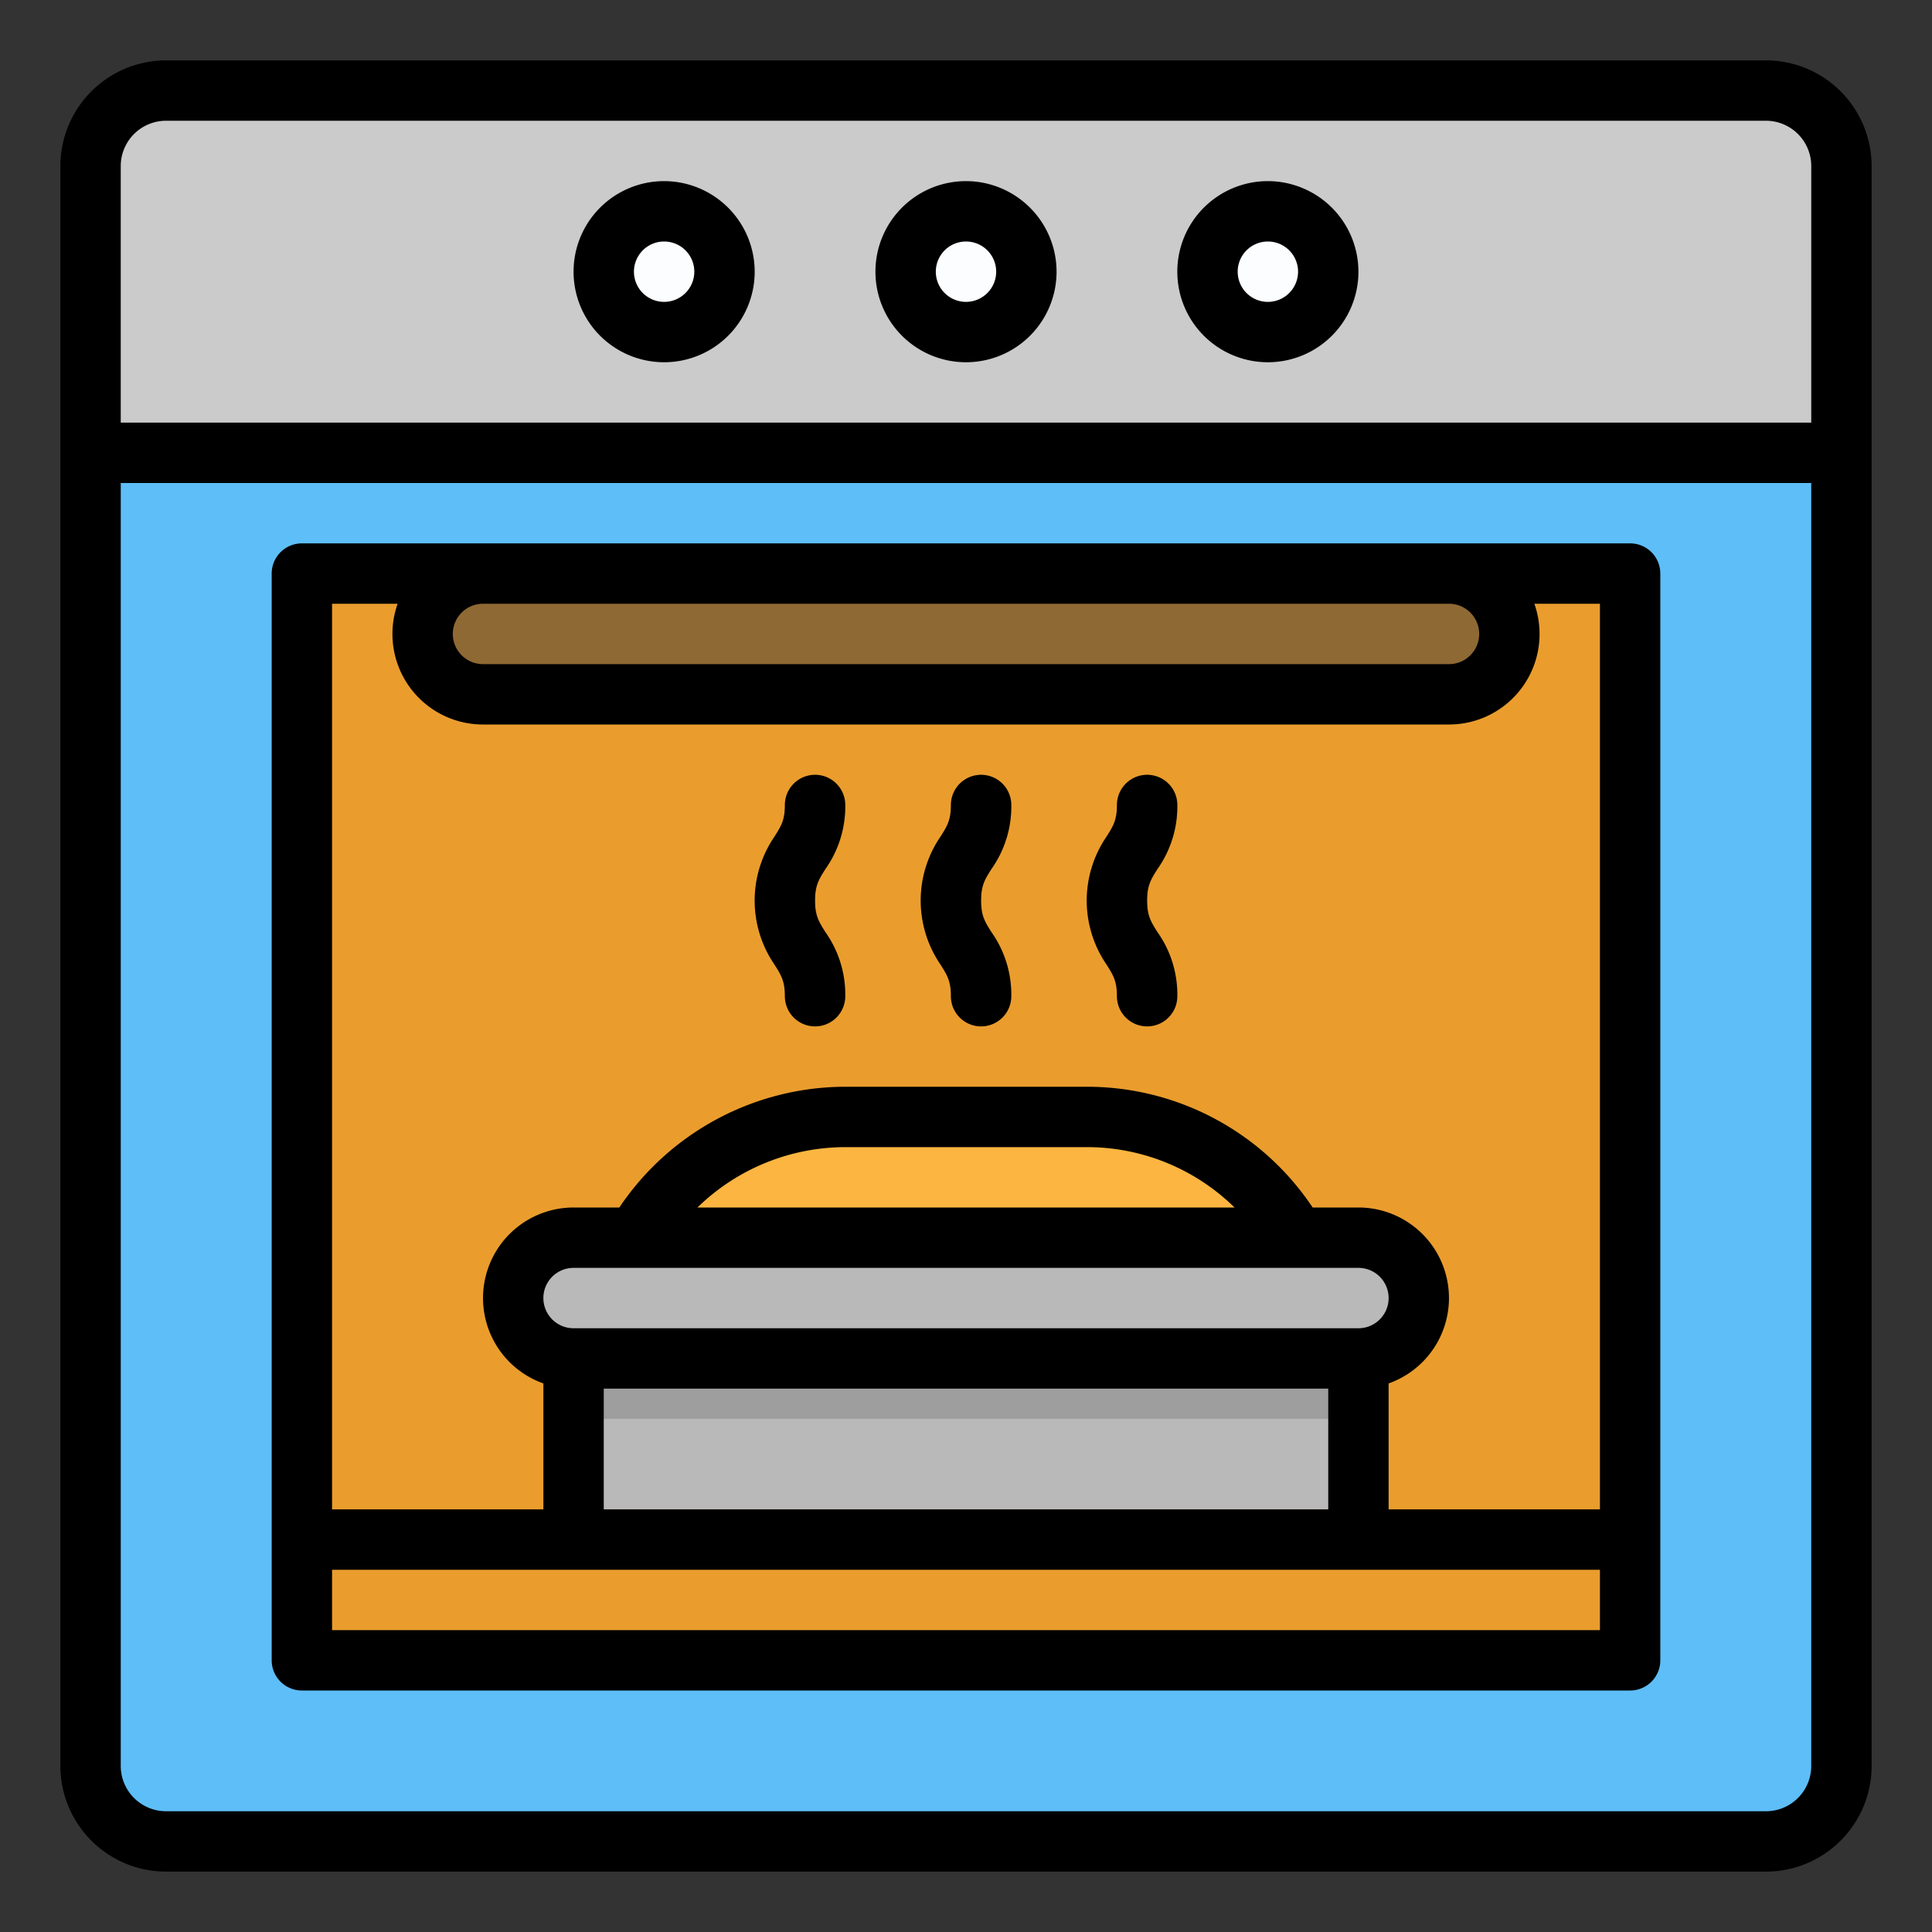 <svg height="512" viewBox="0 0 512 512" width="512" xmlns="http://www.w3.org/2000/svg"><rect x="0" y="0" width="512" height="512" fill="#333333" stroke="none"/><g id="filled_outline" data-name="filled outline"><rect fill="#5ebef7" height="464" rx="20" width="464" x="24" y="24"/><path d="m80 152h352v288h-352z" fill="#ea9d2d"/><path d="m44 24h424a20 20 0 0 1 20 20v76a0 0 0 0 1 0 0h-464a0 0 0 0 1 0 0v-76a20 20 0 0 1 20-20z" fill="#cbcbcb"/><g fill="#b9b9b9"><circle cx="256" cy="76" r="16"/><circle cx="176" cy="76" r="16"/><circle cx="336" cy="76" r="16"/><path d="m152 360h208v48h-208z"/></g><path d="m152 360h208v16h-208z" fill="#9e9e9e"/><path d="m162.016 344a64.027 64.027 0 0 1 61.984-48h64a64.027 64.027 0 0 1 61.984 48z" fill="#fbb540"/><rect fill="#b9b9b9" height="32" rx="16" width="240" x="136" y="328"/><path d="m80 400h352v16h-352z" fill="#c38325"/><path d="m260 272a8 8 0 0 1 -8-8c0-4.019-.982-5.574-2.764-8.4a30.014 30.014 0 0 1 0-33.876c1.783-2.822 2.764-4.376 2.764-8.394a8 8 0 0 1 16 0 28.632 28.632 0 0 1 -5.236 16.938c-1.783 2.822-2.764 4.376-2.764 8.394s.982 5.573 2.764 8.4a28.635 28.635 0 0 1 5.236 16.938 8 8 0 0 1 -8 8z" fill="#c38325"/><path d="m304 272a8 8 0 0 1 -8-8c0-4.019-.982-5.574-2.764-8.4a30.014 30.014 0 0 1 0-33.876c1.783-2.822 2.764-4.376 2.764-8.394a8 8 0 0 1 16 0 28.632 28.632 0 0 1 -5.236 16.938c-1.783 2.822-2.764 4.376-2.764 8.394s.982 5.573 2.764 8.4a28.635 28.635 0 0 1 5.236 16.938 8 8 0 0 1 -8 8z" fill="#c38325"/><path d="m216 272a8 8 0 0 1 -8-8c0-4.019-.982-5.574-2.764-8.4a30.014 30.014 0 0 1 0-33.876c1.783-2.822 2.764-4.376 2.764-8.394a8 8 0 0 1 16 0 28.632 28.632 0 0 1 -5.236 16.938c-1.783 2.822-2.764 4.376-2.764 8.394s.982 5.573 2.764 8.4a28.635 28.635 0 0 1 5.236 16.938 8 8 0 0 1 -8 8z" fill="#c38325"/><rect fill="#8f6934" height="32" rx="16" width="288" x="112" y="152"/><circle cx="256" cy="72" fill="#fbfdff" r="16"/><circle cx="176" cy="72" fill="#fbfdff" r="16"/><circle cx="336" cy="72" fill="#fbfdff" r="16"/><path d="m80 448h352a8 8 0 0 0 8-8v-288a8 8 0 0 0 -8-8h-352a8 8 0 0 0 -8 8v288a8 8 0 0 0 8 8zm48-288h256a8 8 0 0 1 0 16h-256a8 8 0 0 1 0-16zm-40 0h17.376a23.992 23.992 0 0 0 22.624 32h256a23.992 23.992 0 0 0 22.624-32h17.376v240h-56v-33.376a24 24 0 0 0 -8-46.624h-12.133a71.853 71.853 0 0 0 -59.867-32h-64a72.286 72.286 0 0 0 -59.872 32h-12.128a24 24 0 0 0 -8 46.624v33.376h-56zm64 192a8 8 0 0 1 0-16h208a8 8 0 0 1 0 16zm200 16v32h-192v-32zm-167.164-48a56.2 56.2 0 0 1 39.164-16h64a55.838 55.838 0 0 1 39.167 16zm-96.836 96h336v16h-336z"/><path d="m468 16h-424a28.032 28.032 0 0 0 -28 28v424a28.032 28.032 0 0 0 28 28h424a28.032 28.032 0 0 0 28-28v-424a28.032 28.032 0 0 0 -28-28zm12 452a12.013 12.013 0 0 1 -12 12h-424a12.013 12.013 0 0 1 -12-12v-340h448zm0-356h-448v-68a12.013 12.013 0 0 1 12-12h424a12.013 12.013 0 0 1 12 12z"/><path d="m256 48a24 24 0 1 0 24 24 24.027 24.027 0 0 0 -24-24zm0 32a8 8 0 1 1 8-8 8.009 8.009 0 0 1 -8 8z"/><path d="m176 48a24 24 0 1 0 24 24 24.027 24.027 0 0 0 -24-24zm0 32a8 8 0 1 1 8-8 8.009 8.009 0 0 1 -8 8z"/><path d="m336 48a24 24 0 1 0 24 24 24.027 24.027 0 0 0 -24-24zm0 32a8 8 0 1 1 8-8 8.009 8.009 0 0 1 -8 8z"/><path d="m252 264a8 8 0 0 0 16 0 28.635 28.635 0 0 0 -5.236-16.939c-1.782-2.822-2.764-4.377-2.764-8.4s.981-5.572 2.764-8.394a28.632 28.632 0 0 0 5.236-16.933 8 8 0 0 0 -16 0c0 4.018-.981 5.572-2.764 8.394a30.014 30.014 0 0 0 0 33.876c1.782 2.822 2.764 4.377 2.764 8.396z"/><path d="m296 264a8 8 0 0 0 16 0 28.635 28.635 0 0 0 -5.236-16.939c-1.782-2.822-2.764-4.377-2.764-8.4s.981-5.572 2.764-8.394a28.632 28.632 0 0 0 5.236-16.933 8 8 0 0 0 -16 0c0 4.018-.981 5.572-2.764 8.394a30.014 30.014 0 0 0 0 33.876c1.782 2.822 2.764 4.377 2.764 8.396z"/><path d="m208 264a8 8 0 0 0 16 0 28.635 28.635 0 0 0 -5.236-16.939c-1.782-2.822-2.764-4.377-2.764-8.4s.981-5.572 2.764-8.394a28.632 28.632 0 0 0 5.236-16.933 8 8 0 0 0 -16 0c0 4.018-.981 5.572-2.764 8.394a30.014 30.014 0 0 0 0 33.876c1.782 2.822 2.764 4.377 2.764 8.396z"/></g></svg>